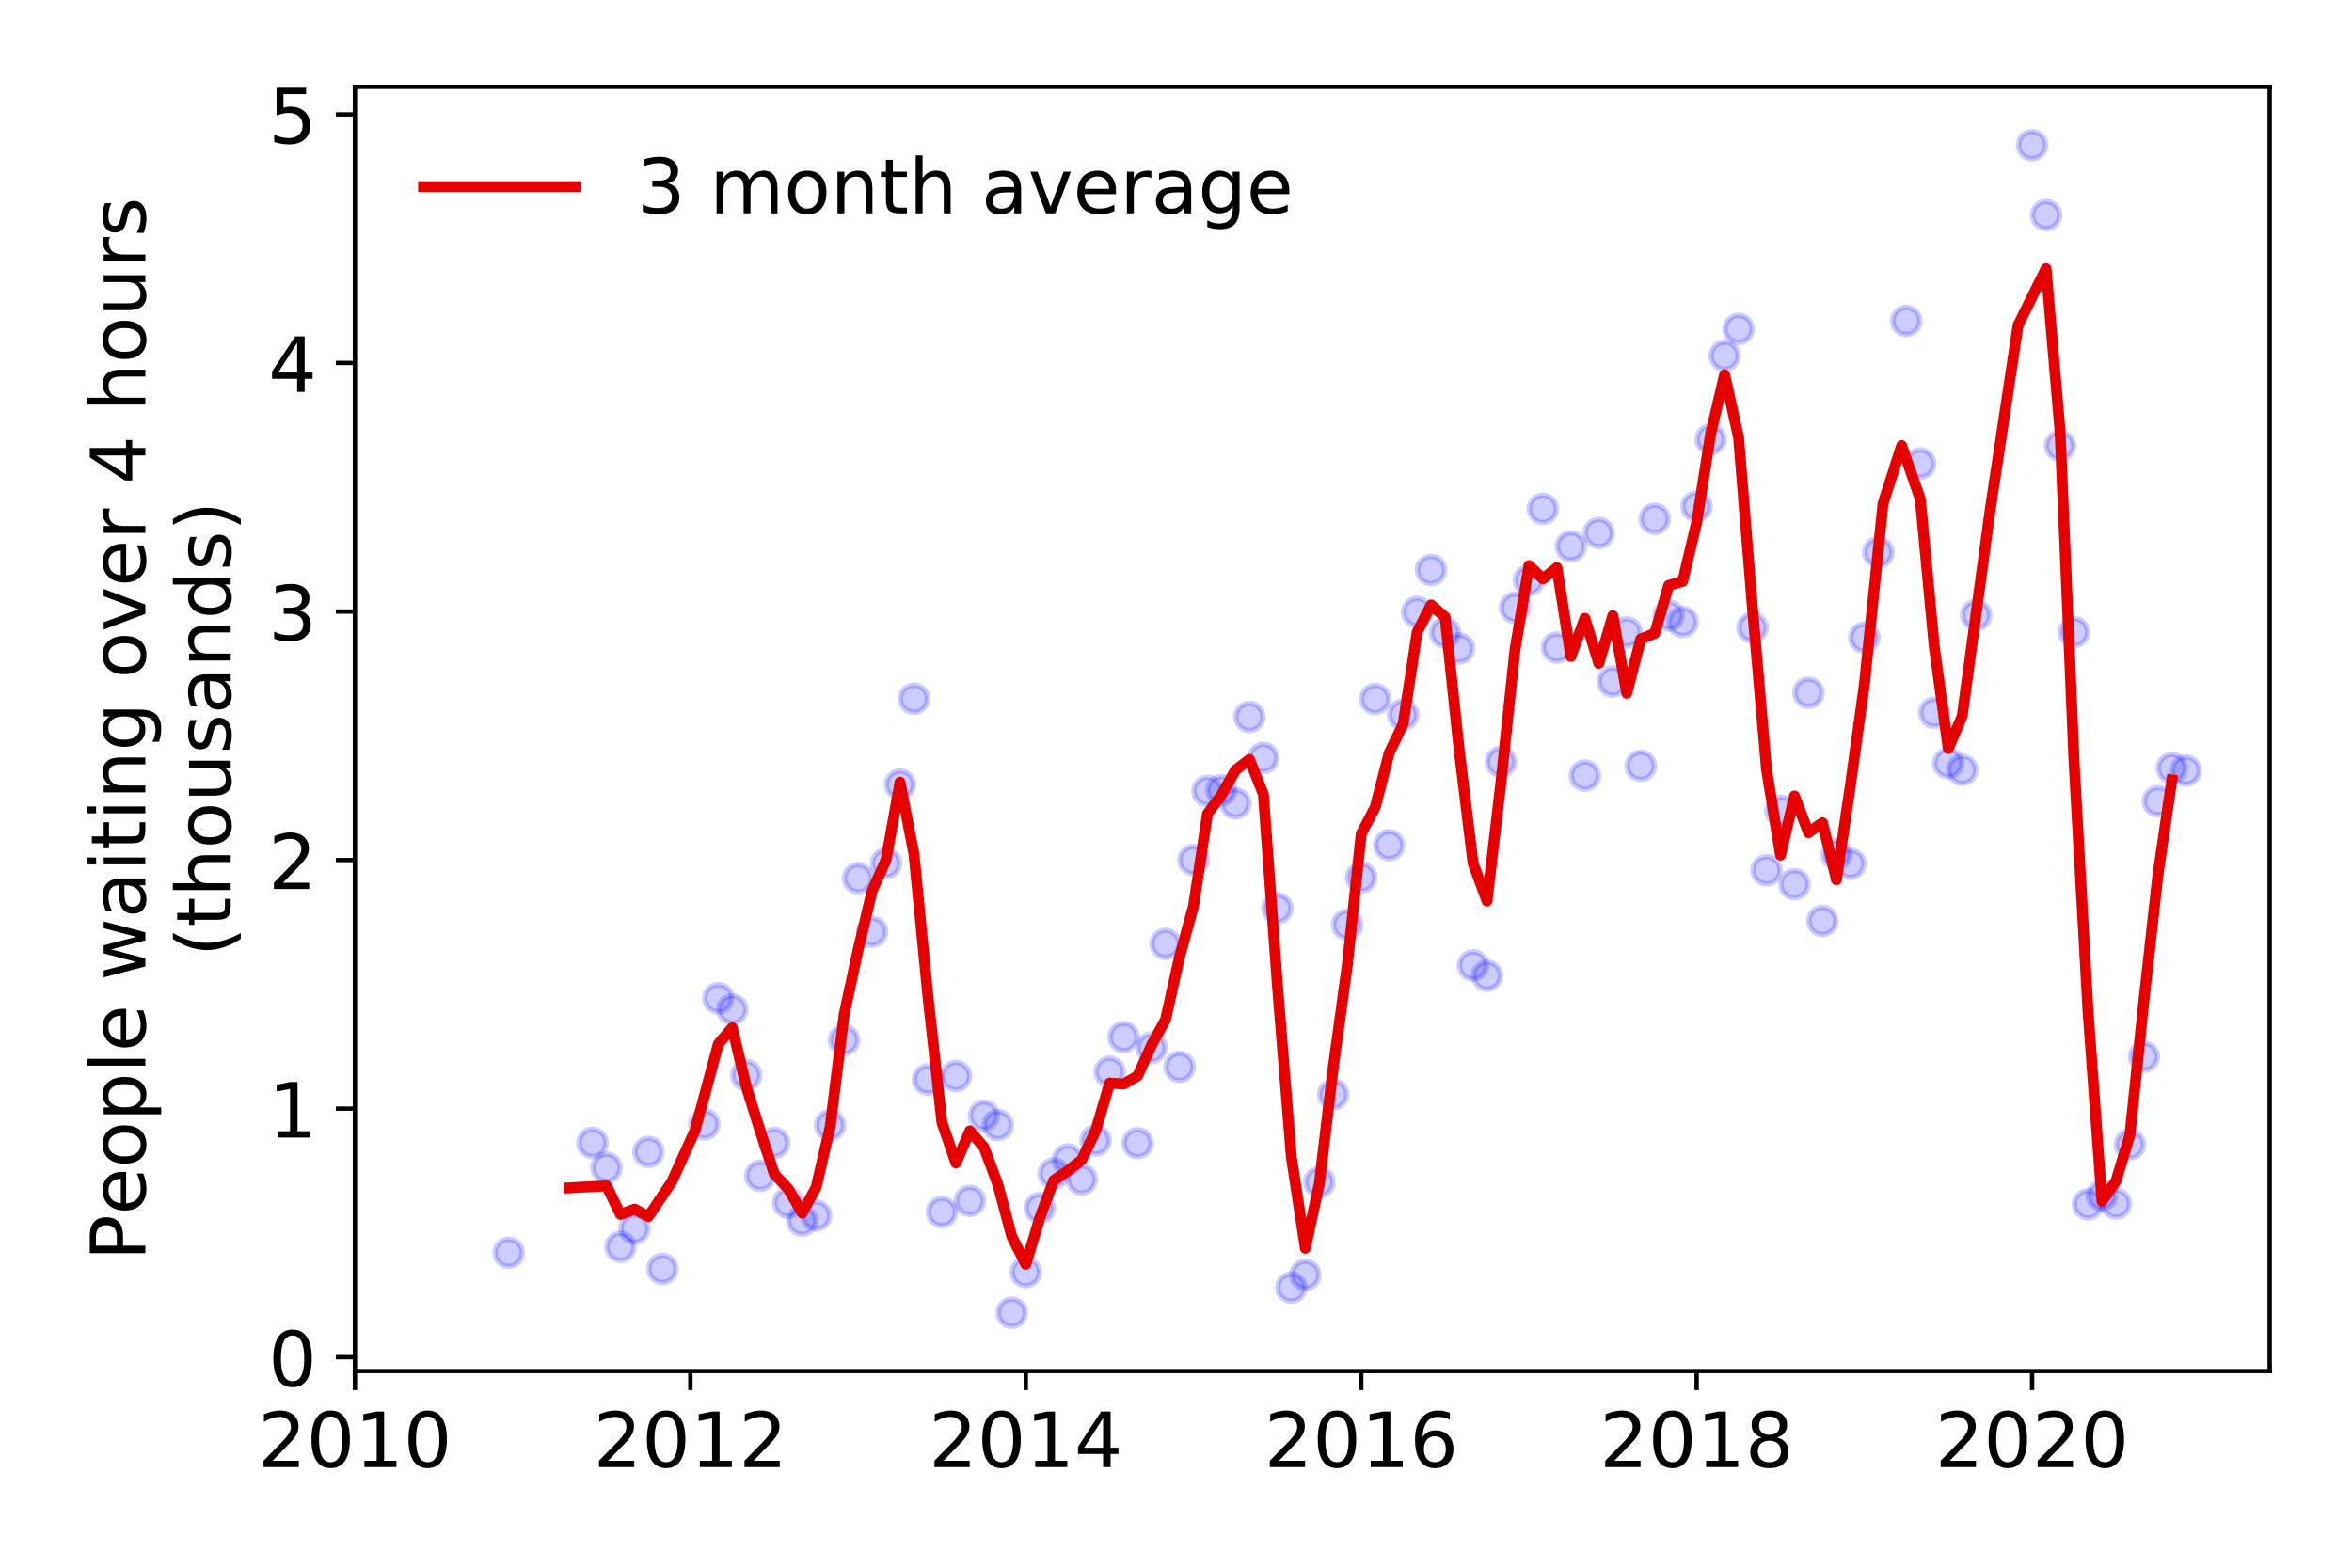 <?xml version="1.0" encoding="utf-8" standalone="no"?>
<!DOCTYPE svg PUBLIC "-//W3C//DTD SVG 1.1//EN"
  "http://www.w3.org/Graphics/SVG/1.1/DTD/svg11.dtd">
<!-- Created with matplotlib (https://matplotlib.org/) -->
<svg height="288pt" version="1.1" viewBox="0 0 432 288" width="432pt" xmlns="http://www.w3.org/2000/svg" xmlns:xlink="http://www.w3.org/1999/xlink">
 <defs>
  <style type="text/css">
*{stroke-linecap:butt;stroke-linejoin:round;}
  </style>
 </defs>
 <g id="figure_1">
  <g id="patch_1">
   <path d="M 0 288 
L 432 288 
L 432 0 
L 0 0 
z
" style="fill:#ffffff;"/>
  </g>
  <g id="axes_1">
   <g id="patch_2">
    <path d="M 65.195 251.88 
L 416.88 251.88 
L 416.88 15.955 
L 65.195 15.955 
z
" style="fill:#ffffff;"/>
   </g>
   <g id="matplotlib.axis_1">
    <g id="xtick_1">
     <g id="line2d_1">
      <defs>
       <path d="M 0 0 
L 0 3.5 
" id="m3c8194f01f" style="stroke:#000000;stroke-width:0.8;"/>
      </defs>
      <g>
       <use style="stroke:#000000;stroke-width:0.8;" x="65.195" xlink:href="#m3c8194f01f" y="251.88"/>
      </g>
     </g>
     <g id="text_1">
      <!-- 2010 -->
      <defs>
       <path d="M 19.188 8.297 
L 53.609 8.297 
L 53.609 0 
L 7.328 0 
L 7.328 8.297 
Q 12.938 14.109 22.625 23.891 
Q 32.328 33.688 34.812 36.531 
Q 39.547 41.844 41.422 45.531 
Q 43.312 49.219 43.312 52.781 
Q 43.312 58.594 39.234 62.25 
Q 35.156 65.922 28.609 65.922 
Q 23.969 65.922 18.812 64.312 
Q 13.672 62.703 7.812 59.422 
L 7.812 69.391 
Q 13.766 71.781 18.938 73 
Q 24.125 74.219 28.422 74.219 
Q 39.75 74.219 46.484 68.547 
Q 53.219 62.891 53.219 53.422 
Q 53.219 48.922 51.531 44.891 
Q 49.859 40.875 45.406 35.406 
Q 44.188 33.984 37.641 27.219 
Q 31.109 20.453 19.188 8.297 
z
" id="DejaVuSans-50"/>
       <path d="M 31.781 66.406 
Q 24.172 66.406 20.328 58.906 
Q 16.5 51.422 16.5 36.375 
Q 16.5 21.391 20.328 13.891 
Q 24.172 6.391 31.781 6.391 
Q 39.453 6.391 43.281 13.891 
Q 47.125 21.391 47.125 36.375 
Q 47.125 51.422 43.281 58.906 
Q 39.453 66.406 31.781 66.406 
z
M 31.781 74.219 
Q 44.047 74.219 50.516 64.516 
Q 56.984 54.828 56.984 36.375 
Q 56.984 17.969 50.516 8.266 
Q 44.047 -1.422 31.781 -1.422 
Q 19.531 -1.422 13.062 8.266 
Q 6.594 17.969 6.594 36.375 
Q 6.594 54.828 13.062 64.516 
Q 19.531 74.219 31.781 74.219 
z
" id="DejaVuSans-48"/>
       <path d="M 12.406 8.297 
L 28.516 8.297 
L 28.516 63.922 
L 10.984 60.406 
L 10.984 69.391 
L 28.422 72.906 
L 38.281 72.906 
L 38.281 8.297 
L 54.391 8.297 
L 54.391 0 
L 12.406 0 
z
" id="DejaVuSans-49"/>
      </defs>
      <g transform="translate(47.38 269.518)scale(0.14 -0.14)">
       <use xlink:href="#DejaVuSans-50"/>
       <use x="63.623" xlink:href="#DejaVuSans-48"/>
       <use x="127.246" xlink:href="#DejaVuSans-49"/>
       <use x="190.869" xlink:href="#DejaVuSans-48"/>
      </g>
     </g>
    </g>
    <g id="xtick_2">
     <g id="line2d_2">
      <g>
       <use style="stroke:#000000;stroke-width:0.8;" x="126.804" xlink:href="#m3c8194f01f" y="251.88"/>
      </g>
     </g>
     <g id="text_2">
      <!-- 2012 -->
      <g transform="translate(108.989 269.518)scale(0.14 -0.14)">
       <use xlink:href="#DejaVuSans-50"/>
       <use x="63.623" xlink:href="#DejaVuSans-48"/>
       <use x="127.246" xlink:href="#DejaVuSans-49"/>
       <use x="190.869" xlink:href="#DejaVuSans-50"/>
      </g>
     </g>
    </g>
    <g id="xtick_3">
     <g id="line2d_3">
      <g>
       <use style="stroke:#000000;stroke-width:0.8;" x="188.413" xlink:href="#m3c8194f01f" y="251.88"/>
      </g>
     </g>
     <g id="text_3">
      <!-- 2014 -->
      <defs>
       <path d="M 37.797 64.312 
L 12.891 25.391 
L 37.797 25.391 
z
M 35.203 72.906 
L 47.609 72.906 
L 47.609 25.391 
L 58.016 25.391 
L 58.016 17.188 
L 47.609 17.188 
L 47.609 0 
L 37.797 0 
L 37.797 17.188 
L 4.891 17.188 
L 4.891 26.703 
z
" id="DejaVuSans-52"/>
      </defs>
      <g transform="translate(170.598 269.518)scale(0.14 -0.14)">
       <use xlink:href="#DejaVuSans-50"/>
       <use x="63.623" xlink:href="#DejaVuSans-48"/>
       <use x="127.246" xlink:href="#DejaVuSans-49"/>
       <use x="190.869" xlink:href="#DejaVuSans-52"/>
      </g>
     </g>
    </g>
    <g id="xtick_4">
     <g id="line2d_4">
      <g>
       <use style="stroke:#000000;stroke-width:0.8;" x="250.022" xlink:href="#m3c8194f01f" y="251.88"/>
      </g>
     </g>
     <g id="text_4">
      <!-- 2016 -->
      <defs>
       <path d="M 33.016 40.375 
Q 26.375 40.375 22.484 35.828 
Q 18.609 31.297 18.609 23.391 
Q 18.609 15.531 22.484 10.953 
Q 26.375 6.391 33.016 6.391 
Q 39.656 6.391 43.531 10.953 
Q 47.406 15.531 47.406 23.391 
Q 47.406 31.297 43.531 35.828 
Q 39.656 40.375 33.016 40.375 
z
M 52.594 71.297 
L 52.594 62.312 
Q 48.875 64.062 45.094 64.984 
Q 41.312 65.922 37.594 65.922 
Q 27.828 65.922 22.672 59.328 
Q 17.531 52.734 16.797 39.406 
Q 19.672 43.656 24.016 45.922 
Q 28.375 48.188 33.594 48.188 
Q 44.578 48.188 50.953 41.516 
Q 57.328 34.859 57.328 23.391 
Q 57.328 12.156 50.688 5.359 
Q 44.047 -1.422 33.016 -1.422 
Q 20.359 -1.422 13.672 8.266 
Q 6.984 17.969 6.984 36.375 
Q 6.984 53.656 15.188 63.938 
Q 23.391 74.219 37.203 74.219 
Q 40.922 74.219 44.703 73.484 
Q 48.484 72.75 52.594 71.297 
z
" id="DejaVuSans-54"/>
      </defs>
      <g transform="translate(232.207 269.518)scale(0.14 -0.14)">
       <use xlink:href="#DejaVuSans-50"/>
       <use x="63.623" xlink:href="#DejaVuSans-48"/>
       <use x="127.246" xlink:href="#DejaVuSans-49"/>
       <use x="190.869" xlink:href="#DejaVuSans-54"/>
      </g>
     </g>
    </g>
    <g id="xtick_5">
     <g id="line2d_5">
      <g>
       <use style="stroke:#000000;stroke-width:0.8;" x="311.631" xlink:href="#m3c8194f01f" y="251.88"/>
      </g>
     </g>
     <g id="text_5">
      <!-- 2018 -->
      <defs>
       <path d="M 31.781 34.625 
Q 24.75 34.625 20.719 30.859 
Q 16.703 27.094 16.703 20.516 
Q 16.703 13.922 20.719 10.156 
Q 24.75 6.391 31.781 6.391 
Q 38.812 6.391 42.859 10.172 
Q 46.922 13.969 46.922 20.516 
Q 46.922 27.094 42.891 30.859 
Q 38.875 34.625 31.781 34.625 
z
M 21.922 38.812 
Q 15.578 40.375 12.031 44.719 
Q 8.5 49.078 8.5 55.328 
Q 8.5 64.062 14.719 69.141 
Q 20.953 74.219 31.781 74.219 
Q 42.672 74.219 48.875 69.141 
Q 55.078 64.062 55.078 55.328 
Q 55.078 49.078 51.531 44.719 
Q 48 40.375 41.703 38.812 
Q 48.828 37.156 52.797 32.312 
Q 56.781 27.484 56.781 20.516 
Q 56.781 9.906 50.312 4.234 
Q 43.844 -1.422 31.781 -1.422 
Q 19.734 -1.422 13.25 4.234 
Q 6.781 9.906 6.781 20.516 
Q 6.781 27.484 10.781 32.312 
Q 14.797 37.156 21.922 38.812 
z
M 18.312 54.391 
Q 18.312 48.734 21.844 45.562 
Q 25.391 42.391 31.781 42.391 
Q 38.141 42.391 41.719 45.562 
Q 45.312 48.734 45.312 54.391 
Q 45.312 60.062 41.719 63.234 
Q 38.141 66.406 31.781 66.406 
Q 25.391 66.406 21.844 63.234 
Q 18.312 60.062 18.312 54.391 
z
" id="DejaVuSans-56"/>
      </defs>
      <g transform="translate(293.816 269.518)scale(0.14 -0.14)">
       <use xlink:href="#DejaVuSans-50"/>
       <use x="63.623" xlink:href="#DejaVuSans-48"/>
       <use x="127.246" xlink:href="#DejaVuSans-49"/>
       <use x="190.869" xlink:href="#DejaVuSans-56"/>
      </g>
     </g>
    </g>
    <g id="xtick_6">
     <g id="line2d_6">
      <g>
       <use style="stroke:#000000;stroke-width:0.8;" x="373.24" xlink:href="#m3c8194f01f" y="251.88"/>
      </g>
     </g>
     <g id="text_6">
      <!-- 2020 -->
      <g transform="translate(355.425 269.518)scale(0.14 -0.14)">
       <use xlink:href="#DejaVuSans-50"/>
       <use x="63.623" xlink:href="#DejaVuSans-48"/>
       <use x="127.246" xlink:href="#DejaVuSans-50"/>
       <use x="190.869" xlink:href="#DejaVuSans-48"/>
      </g>
     </g>
    </g>
   </g>
   <g id="matplotlib.axis_2">
    <g id="ytick_1">
     <g id="line2d_7">
      <defs>
       <path d="M 0 0 
L -3.5 0 
" id="ma36aa11116" style="stroke:#000000;stroke-width:0.8;"/>
      </defs>
      <g>
       <use style="stroke:#000000;stroke-width:0.8;" x="65.195" xlink:href="#ma36aa11116" y="249.33"/>
      </g>
     </g>
     <g id="text_7">
      <!-- 0 -->
      <g transform="translate(49.288 254.649)scale(0.14 -0.14)">
       <use xlink:href="#DejaVuSans-48"/>
      </g>
     </g>
    </g>
    <g id="ytick_2">
     <g id="line2d_8">
      <g>
       <use style="stroke:#000000;stroke-width:0.8;" x="65.195" xlink:href="#ma36aa11116" y="203.667"/>
      </g>
     </g>
     <g id="text_8">
      <!-- 1 -->
      <g transform="translate(49.288 208.986)scale(0.14 -0.14)">
       <use xlink:href="#DejaVuSans-49"/>
      </g>
     </g>
    </g>
    <g id="ytick_3">
     <g id="line2d_9">
      <g>
       <use style="stroke:#000000;stroke-width:0.8;" x="65.195" xlink:href="#ma36aa11116" y="158.004"/>
      </g>
     </g>
     <g id="text_9">
      <!-- 2 -->
      <g transform="translate(49.288 163.323)scale(0.14 -0.14)">
       <use xlink:href="#DejaVuSans-50"/>
      </g>
     </g>
    </g>
    <g id="ytick_4">
     <g id="line2d_10">
      <g>
       <use style="stroke:#000000;stroke-width:0.8;" x="65.195" xlink:href="#ma36aa11116" y="112.342"/>
      </g>
     </g>
     <g id="text_10">
      <!-- 3 -->
      <defs>
       <path d="M 40.578 39.312 
Q 47.656 37.797 51.625 33 
Q 55.609 28.219 55.609 21.188 
Q 55.609 10.406 48.188 4.484 
Q 40.766 -1.422 27.094 -1.422 
Q 22.516 -1.422 17.656 -0.516 
Q 12.797 0.391 7.625 2.203 
L 7.625 11.719 
Q 11.719 9.328 16.594 8.109 
Q 21.484 6.891 26.812 6.891 
Q 36.078 6.891 40.938 10.547 
Q 45.797 14.203 45.797 21.188 
Q 45.797 27.641 41.281 31.266 
Q 36.766 34.906 28.719 34.906 
L 20.219 34.906 
L 20.219 43.016 
L 29.109 43.016 
Q 36.375 43.016 40.234 45.922 
Q 44.094 48.828 44.094 54.297 
Q 44.094 59.906 40.109 62.906 
Q 36.141 65.922 28.719 65.922 
Q 24.656 65.922 20.016 65.031 
Q 15.375 64.156 9.812 62.312 
L 9.812 71.094 
Q 15.438 72.656 20.344 73.438 
Q 25.25 74.219 29.594 74.219 
Q 40.828 74.219 47.359 69.109 
Q 53.906 64.016 53.906 55.328 
Q 53.906 49.266 50.438 45.094 
Q 46.969 40.922 40.578 39.312 
z
" id="DejaVuSans-51"/>
      </defs>
      <g transform="translate(49.288 117.661)scale(0.14 -0.14)">
       <use xlink:href="#DejaVuSans-51"/>
      </g>
     </g>
    </g>
    <g id="ytick_5">
     <g id="line2d_11">
      <g>
       <use style="stroke:#000000;stroke-width:0.8;" x="65.195" xlink:href="#ma36aa11116" y="66.679"/>
      </g>
     </g>
     <g id="text_11">
      <!-- 4 -->
      <g transform="translate(49.288 71.998)scale(0.14 -0.14)">
       <use xlink:href="#DejaVuSans-52"/>
      </g>
     </g>
    </g>
    <g id="ytick_6">
     <g id="line2d_12">
      <g>
       <use style="stroke:#000000;stroke-width:0.8;" x="65.195" xlink:href="#ma36aa11116" y="21.017"/>
      </g>
     </g>
     <g id="text_12">
      <!-- 5 -->
      <defs>
       <path d="M 10.797 72.906 
L 49.516 72.906 
L 49.516 64.594 
L 19.828 64.594 
L 19.828 46.734 
Q 21.969 47.469 24.109 47.828 
Q 26.266 48.188 28.422 48.188 
Q 40.625 48.188 47.75 41.5 
Q 54.891 34.812 54.891 23.391 
Q 54.891 11.625 47.562 5.094 
Q 40.234 -1.422 26.906 -1.422 
Q 22.312 -1.422 17.547 -0.641 
Q 12.797 0.141 7.719 1.703 
L 7.719 11.625 
Q 12.109 9.234 16.797 8.062 
Q 21.484 6.891 26.703 6.891 
Q 35.156 6.891 40.078 11.328 
Q 45.016 15.766 45.016 23.391 
Q 45.016 31 40.078 35.438 
Q 35.156 39.891 26.703 39.891 
Q 22.75 39.891 18.812 39.016 
Q 14.891 38.141 10.797 36.281 
z
" id="DejaVuSans-53"/>
      </defs>
      <g transform="translate(49.288 26.335)scale(0.14 -0.14)">
       <use xlink:href="#DejaVuSans-53"/>
      </g>
     </g>
    </g>
    <g id="text_13">
     <!-- People waiting over 4 hours -->
     <defs>
      <path d="M 19.672 64.797 
L 19.672 37.406 
L 32.078 37.406 
Q 38.969 37.406 42.719 40.969 
Q 46.484 44.531 46.484 51.125 
Q 46.484 57.672 42.719 61.234 
Q 38.969 64.797 32.078 64.797 
z
M 9.812 72.906 
L 32.078 72.906 
Q 44.344 72.906 50.609 67.359 
Q 56.891 61.812 56.891 51.125 
Q 56.891 40.328 50.609 34.812 
Q 44.344 29.297 32.078 29.297 
L 19.672 29.297 
L 19.672 0 
L 9.812 0 
z
" id="DejaVuSans-80"/>
      <path d="M 56.203 29.594 
L 56.203 25.203 
L 14.891 25.203 
Q 15.484 15.922 20.484 11.062 
Q 25.484 6.203 34.422 6.203 
Q 39.594 6.203 44.453 7.469 
Q 49.312 8.734 54.109 11.281 
L 54.109 2.781 
Q 49.266 0.734 44.188 -0.344 
Q 39.109 -1.422 33.891 -1.422 
Q 20.797 -1.422 13.156 6.188 
Q 5.516 13.812 5.516 26.812 
Q 5.516 40.234 12.766 48.109 
Q 20.016 56 32.328 56 
Q 43.359 56 49.781 48.891 
Q 56.203 41.797 56.203 29.594 
z
M 47.219 32.234 
Q 47.125 39.594 43.094 43.984 
Q 39.062 48.391 32.422 48.391 
Q 24.906 48.391 20.391 44.141 
Q 15.875 39.891 15.188 32.172 
z
" id="DejaVuSans-101"/>
      <path d="M 30.609 48.391 
Q 23.391 48.391 19.188 42.75 
Q 14.984 37.109 14.984 27.297 
Q 14.984 17.484 19.156 11.844 
Q 23.344 6.203 30.609 6.203 
Q 37.797 6.203 41.984 11.859 
Q 46.188 17.531 46.188 27.297 
Q 46.188 37.016 41.984 42.703 
Q 37.797 48.391 30.609 48.391 
z
M 30.609 56 
Q 42.328 56 49.016 48.375 
Q 55.719 40.766 55.719 27.297 
Q 55.719 13.875 49.016 6.219 
Q 42.328 -1.422 30.609 -1.422 
Q 18.844 -1.422 12.172 6.219 
Q 5.516 13.875 5.516 27.297 
Q 5.516 40.766 12.172 48.375 
Q 18.844 56 30.609 56 
z
" id="DejaVuSans-111"/>
      <path d="M 18.109 8.203 
L 18.109 -20.797 
L 9.078 -20.797 
L 9.078 54.688 
L 18.109 54.688 
L 18.109 46.391 
Q 20.953 51.266 25.266 53.625 
Q 29.594 56 35.594 56 
Q 45.562 56 51.781 48.094 
Q 58.016 40.188 58.016 27.297 
Q 58.016 14.406 51.781 6.484 
Q 45.562 -1.422 35.594 -1.422 
Q 29.594 -1.422 25.266 0.953 
Q 20.953 3.328 18.109 8.203 
z
M 48.688 27.297 
Q 48.688 37.203 44.609 42.844 
Q 40.531 48.484 33.406 48.484 
Q 26.266 48.484 22.188 42.844 
Q 18.109 37.203 18.109 27.297 
Q 18.109 17.391 22.188 11.75 
Q 26.266 6.109 33.406 6.109 
Q 40.531 6.109 44.609 11.75 
Q 48.688 17.391 48.688 27.297 
z
" id="DejaVuSans-112"/>
      <path d="M 9.422 75.984 
L 18.406 75.984 
L 18.406 0 
L 9.422 0 
z
" id="DejaVuSans-108"/>
      <path id="DejaVuSans-32"/>
      <path d="M 4.203 54.688 
L 13.188 54.688 
L 24.422 12.016 
L 35.594 54.688 
L 46.188 54.688 
L 57.422 12.016 
L 68.609 54.688 
L 77.594 54.688 
L 63.281 0 
L 52.688 0 
L 40.922 44.828 
L 29.109 0 
L 18.5 0 
z
" id="DejaVuSans-119"/>
      <path d="M 34.281 27.484 
Q 23.391 27.484 19.188 25 
Q 14.984 22.516 14.984 16.5 
Q 14.984 11.719 18.141 8.906 
Q 21.297 6.109 26.703 6.109 
Q 34.188 6.109 38.703 11.406 
Q 43.219 16.703 43.219 25.484 
L 43.219 27.484 
z
M 52.203 31.203 
L 52.203 0 
L 43.219 0 
L 43.219 8.297 
Q 40.141 3.328 35.547 0.953 
Q 30.953 -1.422 24.312 -1.422 
Q 15.922 -1.422 10.953 3.297 
Q 6 8.016 6 15.922 
Q 6 25.141 12.172 29.828 
Q 18.359 34.516 30.609 34.516 
L 43.219 34.516 
L 43.219 35.406 
Q 43.219 41.609 39.141 45 
Q 35.062 48.391 27.688 48.391 
Q 23 48.391 18.547 47.266 
Q 14.109 46.141 10.016 43.891 
L 10.016 52.203 
Q 14.938 54.109 19.578 55.047 
Q 24.219 56 28.609 56 
Q 40.484 56 46.344 49.844 
Q 52.203 43.703 52.203 31.203 
z
" id="DejaVuSans-97"/>
      <path d="M 9.422 54.688 
L 18.406 54.688 
L 18.406 0 
L 9.422 0 
z
M 9.422 75.984 
L 18.406 75.984 
L 18.406 64.594 
L 9.422 64.594 
z
" id="DejaVuSans-105"/>
      <path d="M 18.312 70.219 
L 18.312 54.688 
L 36.812 54.688 
L 36.812 47.703 
L 18.312 47.703 
L 18.312 18.016 
Q 18.312 11.328 20.141 9.422 
Q 21.969 7.516 27.594 7.516 
L 36.812 7.516 
L 36.812 0 
L 27.594 0 
Q 17.188 0 13.234 3.875 
Q 9.281 7.766 9.281 18.016 
L 9.281 47.703 
L 2.688 47.703 
L 2.688 54.688 
L 9.281 54.688 
L 9.281 70.219 
z
" id="DejaVuSans-116"/>
      <path d="M 54.891 33.016 
L 54.891 0 
L 45.906 0 
L 45.906 32.719 
Q 45.906 40.484 42.875 44.328 
Q 39.844 48.188 33.797 48.188 
Q 26.516 48.188 22.312 43.547 
Q 18.109 38.922 18.109 30.906 
L 18.109 0 
L 9.078 0 
L 9.078 54.688 
L 18.109 54.688 
L 18.109 46.188 
Q 21.344 51.125 25.703 53.562 
Q 30.078 56 35.797 56 
Q 45.219 56 50.047 50.172 
Q 54.891 44.344 54.891 33.016 
z
" id="DejaVuSans-110"/>
      <path d="M 45.406 27.984 
Q 45.406 37.75 41.375 43.109 
Q 37.359 48.484 30.078 48.484 
Q 22.859 48.484 18.828 43.109 
Q 14.797 37.75 14.797 27.984 
Q 14.797 18.266 18.828 12.891 
Q 22.859 7.516 30.078 7.516 
Q 37.359 7.516 41.375 12.891 
Q 45.406 18.266 45.406 27.984 
z
M 54.391 6.781 
Q 54.391 -7.172 48.188 -13.984 
Q 42 -20.797 29.203 -20.797 
Q 24.469 -20.797 20.266 -20.094 
Q 16.062 -19.391 12.109 -17.922 
L 12.109 -9.188 
Q 16.062 -11.328 19.922 -12.344 
Q 23.781 -13.375 27.781 -13.375 
Q 36.625 -13.375 41.016 -8.766 
Q 45.406 -4.156 45.406 5.172 
L 45.406 9.625 
Q 42.625 4.781 38.281 2.391 
Q 33.938 0 27.875 0 
Q 17.828 0 11.672 7.656 
Q 5.516 15.328 5.516 27.984 
Q 5.516 40.672 11.672 48.328 
Q 17.828 56 27.875 56 
Q 33.938 56 38.281 53.609 
Q 42.625 51.219 45.406 46.391 
L 45.406 54.688 
L 54.391 54.688 
z
" id="DejaVuSans-103"/>
      <path d="M 2.984 54.688 
L 12.5 54.688 
L 29.594 8.797 
L 46.688 54.688 
L 56.203 54.688 
L 35.688 0 
L 23.484 0 
z
" id="DejaVuSans-118"/>
      <path d="M 41.109 46.297 
Q 39.594 47.172 37.812 47.578 
Q 36.031 48 33.891 48 
Q 26.266 48 22.188 43.047 
Q 18.109 38.094 18.109 28.812 
L 18.109 0 
L 9.078 0 
L 9.078 54.688 
L 18.109 54.688 
L 18.109 46.188 
Q 20.953 51.172 25.484 53.578 
Q 30.031 56 36.531 56 
Q 37.453 56 38.578 55.875 
Q 39.703 55.766 41.062 55.516 
z
" id="DejaVuSans-114"/>
      <path d="M 54.891 33.016 
L 54.891 0 
L 45.906 0 
L 45.906 32.719 
Q 45.906 40.484 42.875 44.328 
Q 39.844 48.188 33.797 48.188 
Q 26.516 48.188 22.312 43.547 
Q 18.109 38.922 18.109 30.906 
L 18.109 0 
L 9.078 0 
L 9.078 75.984 
L 18.109 75.984 
L 18.109 46.188 
Q 21.344 51.125 25.703 53.562 
Q 30.078 56 35.797 56 
Q 45.219 56 50.047 50.172 
Q 54.891 44.344 54.891 33.016 
z
" id="DejaVuSans-104"/>
      <path d="M 8.5 21.578 
L 8.5 54.688 
L 17.484 54.688 
L 17.484 21.922 
Q 17.484 14.156 20.5 10.266 
Q 23.531 6.391 29.594 6.391 
Q 36.859 6.391 41.078 11.031 
Q 45.312 15.672 45.312 23.688 
L 45.312 54.688 
L 54.297 54.688 
L 54.297 0 
L 45.312 0 
L 45.312 8.406 
Q 42.047 3.422 37.719 1 
Q 33.406 -1.422 27.688 -1.422 
Q 18.266 -1.422 13.375 4.438 
Q 8.5 10.297 8.5 21.578 
z
M 31.109 56 
z
" id="DejaVuSans-117"/>
      <path d="M 44.281 53.078 
L 44.281 44.578 
Q 40.484 46.531 36.375 47.5 
Q 32.281 48.484 27.875 48.484 
Q 21.188 48.484 17.844 46.438 
Q 14.5 44.391 14.5 40.281 
Q 14.5 37.156 16.891 35.375 
Q 19.281 33.594 26.516 31.984 
L 29.594 31.297 
Q 39.156 29.25 43.188 25.516 
Q 47.219 21.781 47.219 15.094 
Q 47.219 7.469 41.188 3.016 
Q 35.156 -1.422 24.609 -1.422 
Q 20.219 -1.422 15.453 -0.562 
Q 10.688 0.297 5.422 2 
L 5.422 11.281 
Q 10.406 8.688 15.234 7.391 
Q 20.062 6.109 24.812 6.109 
Q 31.156 6.109 34.562 8.281 
Q 37.984 10.453 37.984 14.406 
Q 37.984 18.062 35.516 20.016 
Q 33.062 21.969 24.703 23.781 
L 21.578 24.516 
Q 13.234 26.266 9.516 29.906 
Q 5.812 33.547 5.812 39.891 
Q 5.812 47.609 11.281 51.797 
Q 16.75 56 26.812 56 
Q 31.781 56 36.172 55.266 
Q 40.578 54.547 44.281 53.078 
z
" id="DejaVuSans-115"/>
     </defs>
     <g transform="translate(26.699 231.593)rotate(-90)scale(0.14 -0.14)">
      <use xlink:href="#DejaVuSans-80"/>
      <use x="60.256" xlink:href="#DejaVuSans-101"/>
      <use x="121.779" xlink:href="#DejaVuSans-111"/>
      <use x="182.961" xlink:href="#DejaVuSans-112"/>
      <use x="246.438" xlink:href="#DejaVuSans-108"/>
      <use x="274.221" xlink:href="#DejaVuSans-101"/>
      <use x="335.744" xlink:href="#DejaVuSans-32"/>
      <use x="367.531" xlink:href="#DejaVuSans-119"/>
      <use x="449.318" xlink:href="#DejaVuSans-97"/>
      <use x="510.598" xlink:href="#DejaVuSans-105"/>
      <use x="538.381" xlink:href="#DejaVuSans-116"/>
      <use x="577.59" xlink:href="#DejaVuSans-105"/>
      <use x="605.373" xlink:href="#DejaVuSans-110"/>
      <use x="668.752" xlink:href="#DejaVuSans-103"/>
      <use x="732.229" xlink:href="#DejaVuSans-32"/>
      <use x="764.016" xlink:href="#DejaVuSans-111"/>
      <use x="825.197" xlink:href="#DejaVuSans-118"/>
      <use x="884.377" xlink:href="#DejaVuSans-101"/>
      <use x="945.9" xlink:href="#DejaVuSans-114"/>
      <use x="987.014" xlink:href="#DejaVuSans-32"/>
      <use x="1018.801" xlink:href="#DejaVuSans-52"/>
      <use x="1082.424" xlink:href="#DejaVuSans-32"/>
      <use x="1114.211" xlink:href="#DejaVuSans-104"/>
      <use x="1177.59" xlink:href="#DejaVuSans-111"/>
      <use x="1238.771" xlink:href="#DejaVuSans-117"/>
      <use x="1302.15" xlink:href="#DejaVuSans-114"/>
      <use x="1343.264" xlink:href="#DejaVuSans-115"/>
     </g>
     <!-- (thousands) -->
     <defs>
      <path d="M 31 75.875 
Q 24.469 64.656 21.281 53.656 
Q 18.109 42.672 18.109 31.391 
Q 18.109 20.125 21.312 9.062 
Q 24.516 -2 31 -13.188 
L 23.188 -13.188 
Q 15.875 -1.703 12.234 9.375 
Q 8.594 20.453 8.594 31.391 
Q 8.594 42.281 12.203 53.312 
Q 15.828 64.359 23.188 75.875 
z
" id="DejaVuSans-40"/>
      <path d="M 45.406 46.391 
L 45.406 75.984 
L 54.391 75.984 
L 54.391 0 
L 45.406 0 
L 45.406 8.203 
Q 42.578 3.328 38.25 0.953 
Q 33.938 -1.422 27.875 -1.422 
Q 17.969 -1.422 11.734 6.484 
Q 5.516 14.406 5.516 27.297 
Q 5.516 40.188 11.734 48.094 
Q 17.969 56 27.875 56 
Q 33.938 56 38.25 53.625 
Q 42.578 51.266 45.406 46.391 
z
M 14.797 27.297 
Q 14.797 17.391 18.875 11.75 
Q 22.953 6.109 30.078 6.109 
Q 37.203 6.109 41.297 11.75 
Q 45.406 17.391 45.406 27.297 
Q 45.406 37.203 41.297 42.844 
Q 37.203 48.484 30.078 48.484 
Q 22.953 48.484 18.875 42.844 
Q 14.797 37.203 14.797 27.297 
z
" id="DejaVuSans-100"/>
      <path d="M 8.016 75.875 
L 15.828 75.875 
Q 23.141 64.359 26.781 53.312 
Q 30.422 42.281 30.422 31.391 
Q 30.422 20.453 26.781 9.375 
Q 23.141 -1.703 15.828 -13.188 
L 8.016 -13.188 
Q 14.5 -2 17.703 9.062 
Q 20.906 20.125 20.906 31.391 
Q 20.906 42.672 17.703 53.656 
Q 14.5 64.656 8.016 75.875 
z
" id="DejaVuSans-41"/>
     </defs>
     <g transform="translate(42.376 175.742)rotate(-90)scale(0.14 -0.14)">
      <use xlink:href="#DejaVuSans-40"/>
      <use x="39.014" xlink:href="#DejaVuSans-116"/>
      <use x="78.223" xlink:href="#DejaVuSans-104"/>
      <use x="141.602" xlink:href="#DejaVuSans-111"/>
      <use x="202.783" xlink:href="#DejaVuSans-117"/>
      <use x="266.162" xlink:href="#DejaVuSans-115"/>
      <use x="318.262" xlink:href="#DejaVuSans-97"/>
      <use x="379.541" xlink:href="#DejaVuSans-110"/>
      <use x="442.92" xlink:href="#DejaVuSans-100"/>
      <use x="506.396" xlink:href="#DejaVuSans-115"/>
      <use x="558.496" xlink:href="#DejaVuSans-41"/>
     </g>
    </g>
   </g>
   <g id="line2d_13">
    <defs>
     <path d="M 0 2.5 
C 0.663 2.5 1.299 2.237 1.768 1.768 
C 2.237 1.299 2.5 0.663 2.5 0 
C 2.5 -0.663 2.237 -1.299 1.768 -1.768 
C 1.299 -2.237 0.663 -2.5 0 -2.5 
C -0.663 -2.5 -1.299 -2.237 -1.768 -1.768 
C -2.237 -1.299 -2.5 -0.663 -2.5 0 
C -2.5 0.663 -2.237 1.299 -1.768 1.768 
C -1.299 2.237 -0.663 2.5 0 2.5 
z
" id="m39ea73d9ac" style="stroke:#0000ff;stroke-opacity:0.2;"/>
    </defs>
    <g clip-path="url(#pbd6ff2bfe5)">
     <use style="fill:#0000ff;fill-opacity:0.2;stroke:#0000ff;stroke-opacity:0.2;" x="401.478" xlink:href="#m39ea73d9ac" y="141.566"/>
     <use style="fill:#0000ff;fill-opacity:0.2;stroke:#0000ff;stroke-opacity:0.2;" x="398.911" xlink:href="#m39ea73d9ac" y="141.109"/>
     <use style="fill:#0000ff;fill-opacity:0.2;stroke:#0000ff;stroke-opacity:0.2;" x="396.344" xlink:href="#m39ea73d9ac" y="147.182"/>
     <use style="fill:#0000ff;fill-opacity:0.2;stroke:#0000ff;stroke-opacity:0.2;" x="393.777" xlink:href="#m39ea73d9ac" y="194.124"/>
     <use style="fill:#0000ff;fill-opacity:0.2;stroke:#0000ff;stroke-opacity:0.2;" x="391.21" xlink:href="#m39ea73d9ac" y="210.243"/>
     <use style="fill:#0000ff;fill-opacity:0.2;stroke:#0000ff;stroke-opacity:0.2;" x="388.643" xlink:href="#m39ea73d9ac" y="221.11"/>
     <use style="fill:#0000ff;fill-opacity:0.2;stroke:#0000ff;stroke-opacity:0.2;" x="386.075" xlink:href="#m39ea73d9ac" y="219.649"/>
     <use style="fill:#0000ff;fill-opacity:0.2;stroke:#0000ff;stroke-opacity:0.2;" x="383.508" xlink:href="#m39ea73d9ac" y="221.247"/>
     <use style="fill:#0000ff;fill-opacity:0.2;stroke:#0000ff;stroke-opacity:0.2;" x="380.941" xlink:href="#m39ea73d9ac" y="116.132"/>
     <use style="fill:#0000ff;fill-opacity:0.2;stroke:#0000ff;stroke-opacity:0.2;" x="378.374" xlink:href="#m39ea73d9ac" y="81.885"/>
     <use style="fill:#0000ff;fill-opacity:0.2;stroke:#0000ff;stroke-opacity:0.2;" x="375.807" xlink:href="#m39ea73d9ac" y="39.51"/>
     <use style="fill:#0000ff;fill-opacity:0.2;stroke:#0000ff;stroke-opacity:0.2;" x="373.24" xlink:href="#m39ea73d9ac" y="26.679"/>
     <use style="fill:#0000ff;fill-opacity:0.2;stroke:#0000ff;stroke-opacity:0.2;" x="362.972" xlink:href="#m39ea73d9ac" y="112.981"/>
     <use style="fill:#0000ff;fill-opacity:0.2;stroke:#0000ff;stroke-opacity:0.2;" x="360.405" xlink:href="#m39ea73d9ac" y="141.429"/>
     <use style="fill:#0000ff;fill-opacity:0.2;stroke:#0000ff;stroke-opacity:0.2;" x="357.838" xlink:href="#m39ea73d9ac" y="140.196"/>
     <use style="fill:#0000ff;fill-opacity:0.2;stroke:#0000ff;stroke-opacity:0.2;" x="355.271" xlink:href="#m39ea73d9ac" y="130.927"/>
     <use style="fill:#0000ff;fill-opacity:0.2;stroke:#0000ff;stroke-opacity:0.2;" x="352.704" xlink:href="#m39ea73d9ac" y="85.173"/>
     <use style="fill:#0000ff;fill-opacity:0.2;stroke:#0000ff;stroke-opacity:0.2;" x="350.137" xlink:href="#m39ea73d9ac" y="58.962"/>
     <use style="fill:#0000ff;fill-opacity:0.2;stroke:#0000ff;stroke-opacity:0.2;" x="345.003" xlink:href="#m39ea73d9ac" y="101.474"/>
     <use style="fill:#0000ff;fill-opacity:0.2;stroke:#0000ff;stroke-opacity:0.2;" x="342.436" xlink:href="#m39ea73d9ac" y="117.136"/>
     <use style="fill:#0000ff;fill-opacity:0.2;stroke:#0000ff;stroke-opacity:0.2;" x="339.869" xlink:href="#m39ea73d9ac" y="158.689"/>
     <use style="fill:#0000ff;fill-opacity:0.2;stroke:#0000ff;stroke-opacity:0.2;" x="337.302" xlink:href="#m39ea73d9ac" y="156.954"/>
     <use style="fill:#0000ff;fill-opacity:0.2;stroke:#0000ff;stroke-opacity:0.2;" x="334.735" xlink:href="#m39ea73d9ac" y="169.192"/>
     <use style="fill:#0000ff;fill-opacity:0.2;stroke:#0000ff;stroke-opacity:0.2;" x="332.168" xlink:href="#m39ea73d9ac" y="127.274"/>
     <use style="fill:#0000ff;fill-opacity:0.2;stroke:#0000ff;stroke-opacity:0.2;" x="329.601" xlink:href="#m39ea73d9ac" y="162.434"/>
     <use style="fill:#0000ff;fill-opacity:0.2;stroke:#0000ff;stroke-opacity:0.2;" x="327.033" xlink:href="#m39ea73d9ac" y="148.963"/>
     <use style="fill:#0000ff;fill-opacity:0.2;stroke:#0000ff;stroke-opacity:0.2;" x="324.466" xlink:href="#m39ea73d9ac" y="159.877"/>
     <use style="fill:#0000ff;fill-opacity:0.2;stroke:#0000ff;stroke-opacity:0.2;" x="321.899" xlink:href="#m39ea73d9ac" y="115.31"/>
     <use style="fill:#0000ff;fill-opacity:0.2;stroke:#0000ff;stroke-opacity:0.2;" x="319.332" xlink:href="#m39ea73d9ac" y="60.423"/>
     <use style="fill:#0000ff;fill-opacity:0.2;stroke:#0000ff;stroke-opacity:0.2;" x="316.765" xlink:href="#m39ea73d9ac" y="65.355"/>
     <use style="fill:#0000ff;fill-opacity:0.2;stroke:#0000ff;stroke-opacity:0.2;" x="314.198" xlink:href="#m39ea73d9ac" y="80.698"/>
     <use style="fill:#0000ff;fill-opacity:0.2;stroke:#0000ff;stroke-opacity:0.2;" x="311.631" xlink:href="#m39ea73d9ac" y="93.027"/>
     <use style="fill:#0000ff;fill-opacity:0.2;stroke:#0000ff;stroke-opacity:0.2;" x="309.064" xlink:href="#m39ea73d9ac" y="114.26"/>
     <use style="fill:#0000ff;fill-opacity:0.2;stroke:#0000ff;stroke-opacity:0.2;" x="306.497" xlink:href="#m39ea73d9ac" y="113.072"/>
     <use style="fill:#0000ff;fill-opacity:0.2;stroke:#0000ff;stroke-opacity:0.2;" x="303.93" xlink:href="#m39ea73d9ac" y="95.31"/>
     <use style="fill:#0000ff;fill-opacity:0.2;stroke:#0000ff;stroke-opacity:0.2;" x="301.363" xlink:href="#m39ea73d9ac" y="140.698"/>
     <use style="fill:#0000ff;fill-opacity:0.2;stroke:#0000ff;stroke-opacity:0.2;" x="298.796" xlink:href="#m39ea73d9ac" y="116.178"/>
     <use style="fill:#0000ff;fill-opacity:0.2;stroke:#0000ff;stroke-opacity:0.2;" x="296.229" xlink:href="#m39ea73d9ac" y="125.219"/>
     <use style="fill:#0000ff;fill-opacity:0.2;stroke:#0000ff;stroke-opacity:0.2;" x="293.662" xlink:href="#m39ea73d9ac" y="97.912"/>
     <use style="fill:#0000ff;fill-opacity:0.2;stroke:#0000ff;stroke-opacity:0.2;" x="291.095" xlink:href="#m39ea73d9ac" y="142.479"/>
     <use style="fill:#0000ff;fill-opacity:0.2;stroke:#0000ff;stroke-opacity:0.2;" x="288.528" xlink:href="#m39ea73d9ac" y="100.378"/>
     <use style="fill:#0000ff;fill-opacity:0.2;stroke:#0000ff;stroke-opacity:0.2;" x="285.961" xlink:href="#m39ea73d9ac" y="118.963"/>
     <use style="fill:#0000ff;fill-opacity:0.2;stroke:#0000ff;stroke-opacity:0.2;" x="283.394" xlink:href="#m39ea73d9ac" y="93.483"/>
     <use style="fill:#0000ff;fill-opacity:0.2;stroke:#0000ff;stroke-opacity:0.2;" x="280.827" xlink:href="#m39ea73d9ac" y="106.588"/>
     <use style="fill:#0000ff;fill-opacity:0.2;stroke:#0000ff;stroke-opacity:0.2;" x="278.26" xlink:href="#m39ea73d9ac" y="111.657"/>
     <use style="fill:#0000ff;fill-opacity:0.2;stroke:#0000ff;stroke-opacity:0.2;" x="275.693" xlink:href="#m39ea73d9ac" y="139.968"/>
     <use style="fill:#0000ff;fill-opacity:0.2;stroke:#0000ff;stroke-opacity:0.2;" x="273.126" xlink:href="#m39ea73d9ac" y="179.238"/>
     <use style="fill:#0000ff;fill-opacity:0.2;stroke:#0000ff;stroke-opacity:0.2;" x="270.559" xlink:href="#m39ea73d9ac" y="177.365"/>
     <use style="fill:#0000ff;fill-opacity:0.2;stroke:#0000ff;stroke-opacity:0.2;" x="267.991" xlink:href="#m39ea73d9ac" y="119.146"/>
     <use style="fill:#0000ff;fill-opacity:0.2;stroke:#0000ff;stroke-opacity:0.2;" x="265.424" xlink:href="#m39ea73d9ac" y="116.223"/>
     <use style="fill:#0000ff;fill-opacity:0.2;stroke:#0000ff;stroke-opacity:0.2;" x="262.857" xlink:href="#m39ea73d9ac" y="104.716"/>
     <use style="fill:#0000ff;fill-opacity:0.2;stroke:#0000ff;stroke-opacity:0.2;" x="260.29" xlink:href="#m39ea73d9ac" y="112.433"/>
     <use style="fill:#0000ff;fill-opacity:0.2;stroke:#0000ff;stroke-opacity:0.2;" x="257.723" xlink:href="#m39ea73d9ac" y="131.292"/>
     <use style="fill:#0000ff;fill-opacity:0.2;stroke:#0000ff;stroke-opacity:0.2;" x="255.156" xlink:href="#m39ea73d9ac" y="155.265"/>
     <use style="fill:#0000ff;fill-opacity:0.2;stroke:#0000ff;stroke-opacity:0.2;" x="252.589" xlink:href="#m39ea73d9ac" y="128.415"/>
     <use style="fill:#0000ff;fill-opacity:0.2;stroke:#0000ff;stroke-opacity:0.2;" x="250.022" xlink:href="#m39ea73d9ac" y="161.201"/>
     <use style="fill:#0000ff;fill-opacity:0.2;stroke:#0000ff;stroke-opacity:0.2;" x="247.455" xlink:href="#m39ea73d9ac" y="169.877"/>
     <use style="fill:#0000ff;fill-opacity:0.2;stroke:#0000ff;stroke-opacity:0.2;" x="244.888" xlink:href="#m39ea73d9ac" y="201.064"/>
     <use style="fill:#0000ff;fill-opacity:0.2;stroke:#0000ff;stroke-opacity:0.2;" x="242.321" xlink:href="#m39ea73d9ac" y="217.183"/>
     <use style="fill:#0000ff;fill-opacity:0.2;stroke:#0000ff;stroke-opacity:0.2;" x="239.754" xlink:href="#m39ea73d9ac" y="234.215"/>
     <use style="fill:#0000ff;fill-opacity:0.2;stroke:#0000ff;stroke-opacity:0.2;" x="237.187" xlink:href="#m39ea73d9ac" y="236.544"/>
     <use style="fill:#0000ff;fill-opacity:0.2;stroke:#0000ff;stroke-opacity:0.2;" x="234.62" xlink:href="#m39ea73d9ac" y="166.863"/>
     <use style="fill:#0000ff;fill-opacity:0.2;stroke:#0000ff;stroke-opacity:0.2;" x="232.053" xlink:href="#m39ea73d9ac" y="139.237"/>
     <use style="fill:#0000ff;fill-opacity:0.2;stroke:#0000ff;stroke-opacity:0.2;" x="229.486" xlink:href="#m39ea73d9ac" y="131.703"/>
     <use style="fill:#0000ff;fill-opacity:0.2;stroke:#0000ff;stroke-opacity:0.2;" x="226.919" xlink:href="#m39ea73d9ac" y="147.593"/>
     <use style="fill:#0000ff;fill-opacity:0.2;stroke:#0000ff;stroke-opacity:0.2;" x="224.352" xlink:href="#m39ea73d9ac" y="145.173"/>
     <use style="fill:#0000ff;fill-opacity:0.2;stroke:#0000ff;stroke-opacity:0.2;" x="221.785" xlink:href="#m39ea73d9ac" y="145.31"/>
     <use style="fill:#0000ff;fill-opacity:0.2;stroke:#0000ff;stroke-opacity:0.2;" x="219.218" xlink:href="#m39ea73d9ac" y="158.004"/>
     <use style="fill:#0000ff;fill-opacity:0.2;stroke:#0000ff;stroke-opacity:0.2;" x="216.651" xlink:href="#m39ea73d9ac" y="195.996"/>
     <use style="fill:#0000ff;fill-opacity:0.2;stroke:#0000ff;stroke-opacity:0.2;" x="214.084" xlink:href="#m39ea73d9ac" y="173.393"/>
     <use style="fill:#0000ff;fill-opacity:0.2;stroke:#0000ff;stroke-opacity:0.2;" x="211.516" xlink:href="#m39ea73d9ac" y="192.48"/>
     <use style="fill:#0000ff;fill-opacity:0.2;stroke:#0000ff;stroke-opacity:0.2;" x="208.949" xlink:href="#m39ea73d9ac" y="210.014"/>
     <use style="fill:#0000ff;fill-opacity:0.2;stroke:#0000ff;stroke-opacity:0.2;" x="206.382" xlink:href="#m39ea73d9ac" y="190.516"/>
     <use style="fill:#0000ff;fill-opacity:0.2;stroke:#0000ff;stroke-opacity:0.2;" x="203.815" xlink:href="#m39ea73d9ac" y="196.909"/>
     <use style="fill:#0000ff;fill-opacity:0.2;stroke:#0000ff;stroke-opacity:0.2;" x="201.248" xlink:href="#m39ea73d9ac" y="209.512"/>
     <use style="fill:#0000ff;fill-opacity:0.2;stroke:#0000ff;stroke-opacity:0.2;" x="198.681" xlink:href="#m39ea73d9ac" y="216.681"/>
     <use style="fill:#0000ff;fill-opacity:0.2;stroke:#0000ff;stroke-opacity:0.2;" x="196.114" xlink:href="#m39ea73d9ac" y="213.028"/>
     <use style="fill:#0000ff;fill-opacity:0.2;stroke:#0000ff;stroke-opacity:0.2;" x="193.547" xlink:href="#m39ea73d9ac" y="215.585"/>
     <use style="fill:#0000ff;fill-opacity:0.2;stroke:#0000ff;stroke-opacity:0.2;" x="190.98" xlink:href="#m39ea73d9ac" y="221.932"/>
     <use style="fill:#0000ff;fill-opacity:0.2;stroke:#0000ff;stroke-opacity:0.2;" x="188.413" xlink:href="#m39ea73d9ac" y="233.713"/>
     <use style="fill:#0000ff;fill-opacity:0.2;stroke:#0000ff;stroke-opacity:0.2;" x="185.846" xlink:href="#m39ea73d9ac" y="241.156"/>
     <use style="fill:#0000ff;fill-opacity:0.2;stroke:#0000ff;stroke-opacity:0.2;" x="183.279" xlink:href="#m39ea73d9ac" y="206.681"/>
     <use style="fill:#0000ff;fill-opacity:0.2;stroke:#0000ff;stroke-opacity:0.2;" x="180.712" xlink:href="#m39ea73d9ac" y="204.946"/>
     <use style="fill:#0000ff;fill-opacity:0.2;stroke:#0000ff;stroke-opacity:0.2;" x="178.145" xlink:href="#m39ea73d9ac" y="220.608"/>
     <use style="fill:#0000ff;fill-opacity:0.2;stroke:#0000ff;stroke-opacity:0.2;" x="175.578" xlink:href="#m39ea73d9ac" y="197.685"/>
     <use style="fill:#0000ff;fill-opacity:0.2;stroke:#0000ff;stroke-opacity:0.2;" x="173.011" xlink:href="#m39ea73d9ac" y="222.663"/>
     <use style="fill:#0000ff;fill-opacity:0.2;stroke:#0000ff;stroke-opacity:0.2;" x="170.444" xlink:href="#m39ea73d9ac" y="198.325"/>
     <use style="fill:#0000ff;fill-opacity:0.2;stroke:#0000ff;stroke-opacity:0.2;" x="167.877" xlink:href="#m39ea73d9ac" y="128.369"/>
     <use style="fill:#0000ff;fill-opacity:0.2;stroke:#0000ff;stroke-opacity:0.2;" x="165.31" xlink:href="#m39ea73d9ac" y="144.123"/>
     <use style="fill:#0000ff;fill-opacity:0.2;stroke:#0000ff;stroke-opacity:0.2;" x="162.743" xlink:href="#m39ea73d9ac" y="158.598"/>
     <use style="fill:#0000ff;fill-opacity:0.2;stroke:#0000ff;stroke-opacity:0.2;" x="160.176" xlink:href="#m39ea73d9ac" y="171.155"/>
     <use style="fill:#0000ff;fill-opacity:0.2;stroke:#0000ff;stroke-opacity:0.2;" x="157.609" xlink:href="#m39ea73d9ac" y="161.338"/>
     <use style="fill:#0000ff;fill-opacity:0.2;stroke:#0000ff;stroke-opacity:0.2;" x="155.042" xlink:href="#m39ea73d9ac" y="191.064"/>
     <use style="fill:#0000ff;fill-opacity:0.2;stroke:#0000ff;stroke-opacity:0.2;" x="152.474" xlink:href="#m39ea73d9ac" y="206.727"/>
     <use style="fill:#0000ff;fill-opacity:0.2;stroke:#0000ff;stroke-opacity:0.2;" x="149.907" xlink:href="#m39ea73d9ac" y="223.302"/>
     <use style="fill:#0000ff;fill-opacity:0.2;stroke:#0000ff;stroke-opacity:0.2;" x="147.34" xlink:href="#m39ea73d9ac" y="224.261"/>
     <use style="fill:#0000ff;fill-opacity:0.2;stroke:#0000ff;stroke-opacity:0.2;" x="144.773" xlink:href="#m39ea73d9ac" y="220.973"/>
     <use style="fill:#0000ff;fill-opacity:0.2;stroke:#0000ff;stroke-opacity:0.2;" x="142.206" xlink:href="#m39ea73d9ac" y="209.969"/>
     <use style="fill:#0000ff;fill-opacity:0.2;stroke:#0000ff;stroke-opacity:0.2;" x="139.639" xlink:href="#m39ea73d9ac" y="215.996"/>
     <use style="fill:#0000ff;fill-opacity:0.2;stroke:#0000ff;stroke-opacity:0.2;" x="137.072" xlink:href="#m39ea73d9ac" y="197.503"/>
     <use style="fill:#0000ff;fill-opacity:0.2;stroke:#0000ff;stroke-opacity:0.2;" x="134.505" xlink:href="#m39ea73d9ac" y="185.448"/>
     <use style="fill:#0000ff;fill-opacity:0.2;stroke:#0000ff;stroke-opacity:0.2;" x="131.938" xlink:href="#m39ea73d9ac" y="183.393"/>
     <use style="fill:#0000ff;fill-opacity:0.2;stroke:#0000ff;stroke-opacity:0.2;" x="129.371" xlink:href="#m39ea73d9ac" y="206.544"/>
     <use style="fill:#0000ff;fill-opacity:0.2;stroke:#0000ff;stroke-opacity:0.2;" x="121.67" xlink:href="#m39ea73d9ac" y="233.12"/>
     <use style="fill:#0000ff;fill-opacity:0.2;stroke:#0000ff;stroke-opacity:0.2;" x="119.103" xlink:href="#m39ea73d9ac" y="211.612"/>
     <use style="fill:#0000ff;fill-opacity:0.2;stroke:#0000ff;stroke-opacity:0.2;" x="116.536" xlink:href="#m39ea73d9ac" y="225.722"/>
     <use style="fill:#0000ff;fill-opacity:0.2;stroke:#0000ff;stroke-opacity:0.2;" x="113.969" xlink:href="#m39ea73d9ac" y="229.056"/>
     <use style="fill:#0000ff;fill-opacity:0.2;stroke:#0000ff;stroke-opacity:0.2;" x="111.402" xlink:href="#m39ea73d9ac" y="214.535"/>
     <use style="fill:#0000ff;fill-opacity:0.2;stroke:#0000ff;stroke-opacity:0.2;" x="108.835" xlink:href="#m39ea73d9ac" y="209.969"/>
     <use style="fill:#0000ff;fill-opacity:0.2;stroke:#0000ff;stroke-opacity:0.2;" x="93.432" xlink:href="#m39ea73d9ac" y="230.151"/>
    </g>
   </g>
   <g id="line2d_14">
    <path clip-path="url(#pbd6ff2bfe5)" d="M 398.911 143.286 
L 396.344 160.805 
L 393.777 183.85 
L 391.21 208.492 
L 388.643 217.001 
L 386.075 220.669 
L 383.508 185.676 
L 380.941 139.755 
L 378.374 79.176 
L 375.807 49.358 
L 370.673 59.723 
L 365.539 93.696 
L 360.405 131.535 
L 357.838 137.517 
L 355.271 118.765 
L 352.704 91.687 
L 349.281 81.87 
L 345.858 92.524 
L 342.436 125.767 
L 339.869 144.26 
L 337.302 161.612 
L 334.735 151.14 
L 332.168 152.966 
L 329.601 146.224 
L 327.033 157.091 
L 324.466 141.383 
L 321.899 111.87 
L 319.332 80.363 
L 316.765 68.825 
L 314.198 79.693 
L 311.631 95.995 
L 309.064 106.786 
L 306.497 107.547 
L 303.93 116.36 
L 301.363 117.395 
L 298.796 127.365 
L 296.229 113.103 
L 293.662 121.87 
L 291.095 113.59 
L 288.528 120.607 
L 285.961 104.275 
L 283.394 106.345 
L 280.827 103.909 
L 278.26 119.404 
L 275.693 143.621 
L 273.126 165.524 
L 270.559 158.583 
L 267.991 137.578 
L 265.424 113.362 
L 262.857 111.124 
L 260.29 116.147 
L 257.723 132.997 
L 255.156 138.324 
L 252.589 148.294 
L 250.022 153.164 
L 247.455 177.381 
L 244.888 196.041 
L 242.321 217.488 
L 239.754 229.314 
L 237.187 212.541 
L 234.62 180.881 
L 232.053 145.934 
L 229.486 139.511 
L 226.919 141.49 
L 224.352 146.026 
L 221.785 149.496 
L 219.218 166.437 
L 216.651 175.798 
L 214.084 187.289 
L 211.516 191.962 
L 208.949 197.67 
L 206.382 199.147 
L 203.815 198.979 
L 201.248 207.701 
L 198.681 213.074 
L 196.114 215.098 
L 193.547 216.848 
L 190.98 223.743 
L 188.413 232.267 
L 185.846 227.183 
L 183.279 217.594 
L 180.712 210.745 
L 178.145 207.746 
L 175.578 213.652 
L 173.011 206.224 
L 170.444 183.119 
L 167.877 156.939 
L 165.31 143.697 
L 162.743 157.959 
L 160.176 163.697 
L 157.609 174.519 
L 155.042 186.376 
L 152.474 207.031 
L 149.907 218.097 
L 147.34 222.845 
L 144.773 218.401 
L 142.206 215.646 
L 139.639 207.822 
L 137.072 199.649 
L 134.505 188.781 
L 131.938 191.795 
L 127.66 207.685 
L 123.381 217.092 
L 119.103 223.485 
L 116.536 222.13 
L 113.969 223.104 
L 111.402 217.853 
L 104.556 218.218 
" style="fill:none;stroke:#e60000;stroke-linecap:square;stroke-width:2;"/>
   </g>
   <g id="patch_3">
    <path d="M 65.195 251.88 
L 65.195 15.955 
" style="fill:none;stroke:#000000;stroke-linecap:square;stroke-linejoin:miter;stroke-width:0.8;"/>
   </g>
   <g id="patch_4">
    <path d="M 416.88 251.88 
L 416.88 15.955 
" style="fill:none;stroke:#000000;stroke-linecap:square;stroke-linejoin:miter;stroke-width:0.8;"/>
   </g>
   <g id="patch_5">
    <path d="M 65.195 251.88 
L 416.88 251.88 
" style="fill:none;stroke:#000000;stroke-linecap:square;stroke-linejoin:miter;stroke-width:0.8;"/>
   </g>
   <g id="patch_6">
    <path d="M 65.195 15.955 
L 416.88 15.955 
" style="fill:none;stroke:#000000;stroke-linecap:square;stroke-linejoin:miter;stroke-width:0.8;"/>
   </g>
   <g id="legend_1">
    <g id="line2d_15">
     <path d="M 77.795 34.293 
L 105.795 34.293 
" style="fill:none;stroke:#e60000;stroke-linecap:square;stroke-width:2;"/>
    </g>
    <g id="line2d_16"/>
    <g id="text_14">
     <!-- 3 month average -->
     <defs>
      <path d="M 52 44.188 
Q 55.375 50.25 60.062 53.125 
Q 64.75 56 71.094 56 
Q 79.641 56 84.281 50.016 
Q 88.922 44.047 88.922 33.016 
L 88.922 0 
L 79.891 0 
L 79.891 32.719 
Q 79.891 40.578 77.094 44.375 
Q 74.312 48.188 68.609 48.188 
Q 61.625 48.188 57.562 43.547 
Q 53.516 38.922 53.516 30.906 
L 53.516 0 
L 44.484 0 
L 44.484 32.719 
Q 44.484 40.625 41.703 44.406 
Q 38.922 48.188 33.109 48.188 
Q 26.219 48.188 22.156 43.531 
Q 18.109 38.875 18.109 30.906 
L 18.109 0 
L 9.078 0 
L 9.078 54.688 
L 18.109 54.688 
L 18.109 46.188 
Q 21.188 51.219 25.484 53.609 
Q 29.781 56 35.688 56 
Q 41.656 56 45.828 52.969 
Q 50 49.953 52 44.188 
z
" id="DejaVuSans-109"/>
     </defs>
     <g transform="translate(116.995 39.193)scale(0.14 -0.14)">
      <use xlink:href="#DejaVuSans-51"/>
      <use x="63.623" xlink:href="#DejaVuSans-32"/>
      <use x="95.41" xlink:href="#DejaVuSans-109"/>
      <use x="192.822" xlink:href="#DejaVuSans-111"/>
      <use x="254.004" xlink:href="#DejaVuSans-110"/>
      <use x="317.383" xlink:href="#DejaVuSans-116"/>
      <use x="356.592" xlink:href="#DejaVuSans-104"/>
      <use x="419.971" xlink:href="#DejaVuSans-32"/>
      <use x="451.758" xlink:href="#DejaVuSans-97"/>
      <use x="513.037" xlink:href="#DejaVuSans-118"/>
      <use x="572.217" xlink:href="#DejaVuSans-101"/>
      <use x="633.74" xlink:href="#DejaVuSans-114"/>
      <use x="674.854" xlink:href="#DejaVuSans-97"/>
      <use x="736.133" xlink:href="#DejaVuSans-103"/>
      <use x="799.609" xlink:href="#DejaVuSans-101"/>
     </g>
    </g>
   </g>
  </g>
 </g>
 <defs>
  <clipPath id="pbd6ff2bfe5">
   <rect height="235.925" width="351.685" x="65.195" y="15.955"/>
  </clipPath>
 </defs>
</svg>
